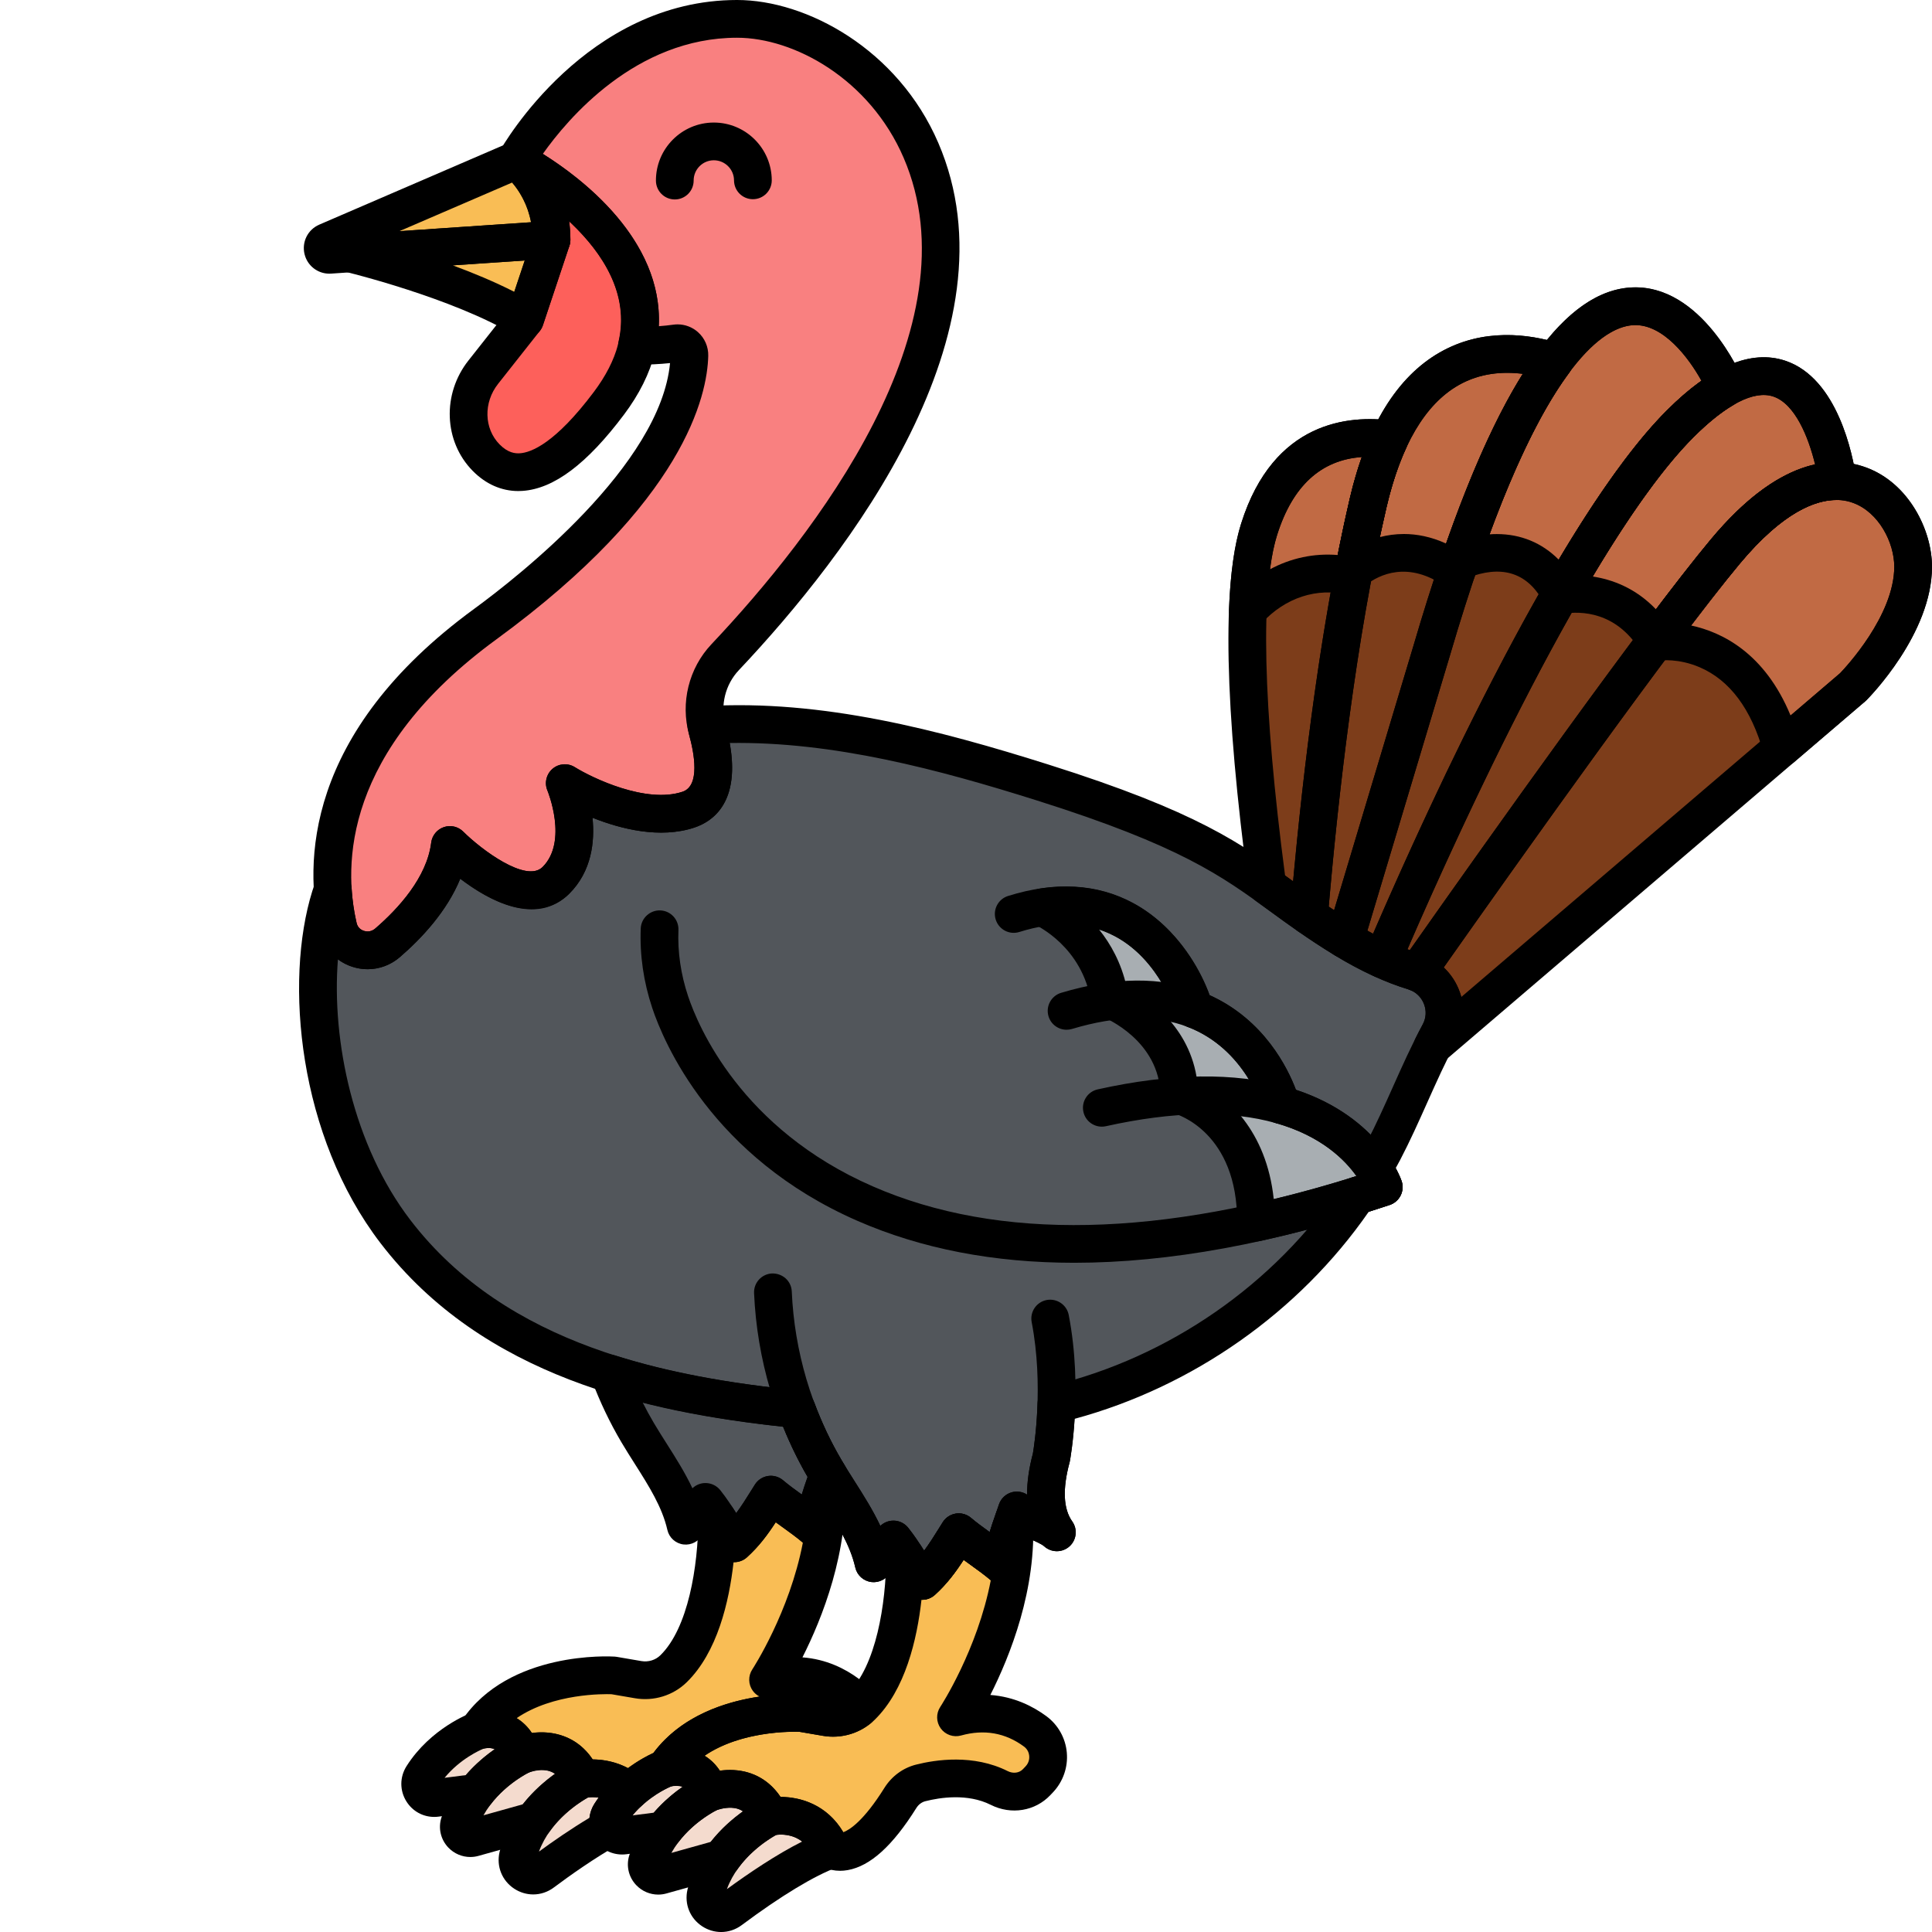 <svg enable-background="new 0 0 256 256" height="512" viewBox="0 0 256 256" width="512" xmlns="http://www.w3.org/2000/svg"><g fill="#7d3d1a"><path d="m173.447 121.365c1.235-14.629 3.629-36.684 7.843-54.743.771-3.303 1.726-6.077 2.812-8.409-5.741-.778-13.659.51-17.254 11.895-2.926 9.266-1.315 29.277 1.092 47.29 1.769 1.273 3.511 2.578 5.507 3.967z"/><path d="m228.6 73.096c-9.098 10.918-29.911 40.239-40.83 55.768 3.153 1.236 4.593 5.015 2.954 8.054-.306.568-.601 1.142-.892 1.72l55.699-47.614s7.968-7.968 7.968-15.936-9.959-19.92-24.899-1.992z"/><path d="m222.624 56.164c-14.505 14.505-32.92 55.737-39.424 70.954 1.353.612 2.732 1.161 4.141 1.588.148.045.288.102.429.158 10.915-15.524 31.729-44.847 40.83-55.768 5.818-6.982 10.876-9.42 14.889-9.339-.453-3.104-4.217-24.241-20.865-7.593z"/><path d="m189.755 86.044-11.531 38.438c1.596.972 3.262 1.861 4.976 2.636 6.504-15.218 24.919-56.449 39.424-70.954 2.144-2.144 4.072-3.655 5.809-4.665l.167-.315s-16.932-39.84-38.845 34.86z"/><path d="m178.071 124.394c.05.031.103.058.153.089l11.531-38.438c5.812-19.815 11.274-31.569 16.163-38.147-6.73-2.094-19.586-2.886-24.629 18.725-4.214 18.059-6.607 40.113-7.843 54.743 1.386.962 2.892 1.965 4.625 3.028z"/></g><path d="m166.847 70.108c-.869 2.752-1.335 6.458-1.502 10.772 3.494-3.8 8.474-5.792 13.904-4.494.628-3.335 1.305-6.612 2.04-9.764.771-3.303 1.726-6.077 2.812-8.409-5.741-.778-13.659.51-17.254 11.895z" fill="#c16a44"/><path d="m181.289 66.622c-.675 2.893-1.298 5.894-1.883 8.945 1.726-1.338 6.985-4.508 13.59.133 4.606-13.709 8.953-22.463 12.921-27.803-6.73-2.093-19.585-2.886-24.628 18.725z" fill="#c16a44"/><path d="m193.487 74.268c3.001-1.184 9.2-2.577 13.01 3.934.094.16.203.308.306.46 5.304-9.244 10.796-17.475 15.82-22.499 2.144-2.144 4.072-3.655 5.809-4.665l.167-.315c.001.001-15.039-35.367-35.112 23.085z" fill="#c16a44"/><path d="m243.489 63.758c-.453-3.104-4.217-24.242-20.865-7.594-5.059 5.059-10.594 13.373-15.933 22.698 2.405-.384 8.628-.617 12.764 5.988 3.589-4.788 6.769-8.902 9.145-11.754 5.818-6.982 10.876-9.42 14.889-9.338z" fill="#c16a44"/><path d="m253.5 75.088c0-7.968-9.96-19.92-24.9-1.992-2.336 2.804-5.448 6.826-8.964 11.512v.44s12.011-1.84 16.454 14.047l9.442-8.071s7.968-7.968 7.968-15.936z" fill="#c16a44"/><path d="m190.724 136.918c1.712-3.175.069-7.166-3.383-8.211-3.249-.984-6.37-2.536-9.27-4.313-12.574-7.71-13.435-12.355-39.919-20.709-14.452-4.558-29.508-8.519-44.562-7.615.042.196.069.395.123.59 1.125 4.063 1.63 9.252-2.485 10.623-7.024 2.342-16.391-3.512-16.391-3.512s3.512 8.196-1.171 12.879-14.049-4.683-14.049-4.683c-.675 5.399-4.852 10.02-8.268 12.966-2.281 1.967-5.853.864-6.532-2.069-.334-1.441-.607-3.132-.722-5.018-.114.321-.225.642-.326.968-3.505 11.273-1.686 30.929 8.638 44.391 12.51 16.314 32.694 21.467 53.145 23.518 1.038 2.803 2.318 5.516 3.84 8.089 2.368 4.004 5.342 7.801 6.377 12.336.589-1.168 2.027-1.989 2.616-3.156 1.553 1.945 2.259 3.544 3.811 5.489 2.096-1.9 3.339-4.056 4.845-6.451 1.742 1.483 4.076 2.934 5.818 4.416.208-2.906.914-4.416 1.876-7.302 1.328 1.195 3.978 1.706 5.307 2.9-1.986-2.789-1.624-6.599-.733-9.905 0 0 .537-2.881.671-7.101 16.043-3.87 30.59-13.912 39.81-27.603 1.176-.365 2.36-.743 3.563-1.143 0 0-.349-1.03-1.313-2.483.43-.744.862-1.487 1.262-2.249 2.668-5.099 4.702-10.598 7.422-15.642z" fill="#52565b"/><path d="m169.752 146.415s-2.4-9.204-11.486-12.68c0 0-4.548-15.914-20.156-13.51.139.061 7.585 3.387 8.942 12.201 0 0 9.089 3.569 9.213 12.707 0 0 10.239 2.672 10.162 16.86 5.317-1.161 10.952-2.71 16.925-4.701-.001.001-2.585-7.752-13.6-10.877z" fill="#a8aeb2"/><path d="m90.867 202.167c.589-1.168 2.027-1.989 2.616-3.156 1.553 1.945 2.259 3.544 3.811 5.489 2.096-1.9 3.339-4.056 4.845-6.451 1.742 1.483 4.076 2.934 5.818 4.416.202-2.821.876-4.337 1.795-7.062-.12-.197-.244-.394-.361-.592-1.522-2.573-2.802-5.286-3.84-8.089-8.493-.852-16.938-2.243-24.809-4.742 1.022 2.718 2.27 5.351 3.749 7.851 2.367 4.005 5.341 7.801 6.376 12.336z" fill="#52565b"/><path d="m102.025 240.741s-6.915 3.305-8.498 10.22c-.43 1.879 1.721 3.273 3.266 2.12 3.522-2.63 9.06-6.465 13.311-8.014-2.43-5.618-8.079-4.326-8.079-4.326z" fill="#f4dbce"/><path d="m102.025 240.741c-2.429-5.618-8.047-3.189-8.047-3.189s-6.153 2.84-8.205 9.026c-.377 1.136.702 2.23 1.856 1.908l8.049-2.25c2.608-3.699 6.347-5.495 6.347-5.495z" fill="#f4dbce"/><path d="m93.978 237.552c-1.261-4.513-5.775-3.252-5.775-3.252s-4.538 1.653-7.322 6.038c-.853 1.344.229 3.078 1.809 2.876l5.242-.671c2.595-3.397 6.046-4.991 6.046-4.991z" fill="#f4dbce"/><path d="m137.168 229.415c-2.319-1.711-5.84-3.161-10.493-1.86 0 0 8.487-12.803 7.687-26.321-.77 2.223-1.325 3.696-1.505 6.212-1.742-1.482-4.076-2.934-5.818-4.416-1.506 2.395-2.749 4.552-4.845 6.451-.938-1.175-1.568-2.225-2.262-3.3-.028 6.478-1.312 15.553-5.79 19.923-1.235 1.206-2.987 1.731-4.688 1.44l-3.262-.56s-12.529-.792-17.99 7.318c0 0 4.513-1.261 5.774 3.252 0 0 5.618-2.429 8.047 3.189 0 0 5.649-1.293 8.078 4.325 0 0 3.321 2.569 9.201-6.831.612-.978 1.573-1.71 2.692-1.993 2.39-.605 6.652-1.218 10.409.672 1.669.839 3.677.577 4.961-.781l.347-.367c1.757-1.855 1.512-4.836-.543-6.353z" fill="#f9bd55"/><path d="m80.881 240.338c.737-1.16 1.597-2.125 2.463-2.922-2.681-2.452-6.219-1.654-6.219-1.654s-6.915 3.305-8.498 10.219c-.43 1.88 1.721 3.273 3.266 2.12 2.387-1.782 5.697-4.105 8.907-5.907-.281-.555-.308-1.243.081-1.856z" fill="#f4dbce"/><path d="m77.125 235.761c-2.429-5.618-8.047-3.189-8.047-3.189s-6.153 2.84-8.205 9.026c-.377 1.136.702 2.23 1.856 1.908l8.049-2.25c2.608-3.699 6.347-5.495 6.347-5.495z" fill="#f4dbce"/><path d="m69.078 232.572c-1.261-4.513-5.775-3.252-5.775-3.252s-4.538 1.653-7.322 6.038c-.853 1.344.229 3.078 1.809 2.876l5.242-.671c2.595-3.397 6.046-4.991 6.046-4.991z" fill="#f4dbce"/><path d="m88.204 234.3s.063-.017.164-.038c-.101.022-.164.038-.164.038 5.461-8.11 17.99-7.318 17.99-7.318l3.262.56c1.523.261 3.084-.138 4.281-1.088-.268-.777-.75-1.49-1.468-2.019-2.319-1.711-5.84-3.161-10.493-1.86 0 0 8.487-12.803 7.687-26.321-.77 2.223-1.325 3.696-1.505 6.212-1.742-1.482-4.076-2.934-5.818-4.416-1.506 2.395-2.749 4.552-4.845 6.451-.938-1.175-1.568-2.225-2.262-3.3-.028 6.478-1.312 15.553-5.79 19.923-1.235 1.206-2.987 1.731-4.688 1.44l-3.262-.56s-12.529-.792-17.99 7.318c0 0 4.513-1.261 5.774 3.252 0 0 5.618-2.429 8.047 3.189 0 0 3.539-.797 6.219 1.654 2.407-2.218 4.861-3.117 4.861-3.117z" fill="#f9bd55"/><path d="m97.667 2.5c-18.732 0-29.269 18.732-29.269 18.732s19.39 9.926 15.998 24.586c1.628.011 3.35-.073 5.176-.322.956-.13 1.799.628 1.776 1.593-.11 4.695-2.863 17.934-27.047 35.607-21.45 15.675-21.39 31.931-19.484 40.166.679 2.933 4.252 4.036 6.532 2.069 3.417-2.946 7.593-7.567 8.268-12.966 0 0 9.366 9.366 14.049 4.683s1.171-12.878 1.171-12.878 9.366 5.854 16.391 3.512c4.115-1.372 3.61-6.56 2.485-10.623-.937-3.385-.046-7.015 2.365-9.568 52.566-55.671 19.848-84.591 1.589-84.591z" fill="#f98080"/><path d="m68.398 21.232s4.683 3.512 4.683 10.537l-3.512 10.537-5.537 7.014c-2.65 3.357-2.621 8.258.376 11.309 2.986 3.041 8.091 3.723 16.284-7.201 14.048-18.732-12.294-32.196-12.294-32.196z" fill="#fd605b"/><path d="m68.398 21.232-25.105 10.83c-.915.395-.583 1.766.411 1.699l29.377-1.992c0-7.025-4.683-10.537-4.683-10.537z" fill="#f9bd55"/><path d="m46.346 33.581s14.442 3.456 23.223 8.724l3.512-10.537z" fill="#f9bd55"/><path d="m43.64 36.263c-1.555 0-2.915-1.058-3.286-2.589-.391-1.607.429-3.251 1.947-3.907l25.107-10.83c.824-.354 1.772-.241 2.49.296.232.174 5.683 4.355 5.683 12.536 0 1.315-1.019 2.405-2.331 2.494l-29.377 1.992c-.078.006-.155.008-.233.008zm24.22-12.075-14.935 6.442 17.442-1.183c-.476-2.519-1.651-4.269-2.507-5.259z"/><path d="m69.569 44.806c-.447 0-.893-.12-1.286-.356-8.354-5.013-22.379-8.403-22.52-8.437-1.201-.288-2.013-1.409-1.909-2.641.104-1.23 1.09-2.202 2.322-2.285l26.735-1.812c.848-.051 1.636.307 2.146.965.51.659.658 1.529.395 2.319l-3.512 10.537c-.24.72-.793 1.292-1.505 1.555-.279.103-.573.155-.866.155zm-9.572-9.645c2.728 1.009 5.56 2.187 8.149 3.507l1.384-4.153z"/><path d="m68.681 65.066c-2.24 0-4.324-.921-6.057-2.686-3.82-3.892-4.059-10.173-.554-14.61l5.266-6.671 3.239-9.72c-.158-5.347-3.547-8.046-3.694-8.16-1.018-.792-1.274-2.235-.582-3.323s2.09-1.477 3.237-.891c.595.305 14.589 7.576 17.32 19.382 1.29 5.57-.112 11.136-4.165 16.54-4.9 6.533-9.303 9.844-13.46 10.12-.184.014-.368.019-.55.019zm6.731-35.749c.108.772.169 1.59.169 2.451 0 .269-.043.535-.128.79l-3.512 10.537c-.092.275-.23.532-.41.759l-5.537 7.014c-1.948 2.468-1.863 5.911.197 8.01 1.126 1.146 2.083 1.223 2.708 1.182 1.451-.097 4.654-1.282 9.792-8.132 3.167-4.224 4.246-8.279 3.298-12.398-.929-4.039-3.692-7.527-6.577-10.213zm-2.331 2.452h.01z"/><path d="m48.712 128.426c-.685 0-1.376-.108-2.052-.33-2.166-.708-3.766-2.453-4.278-4.67-2.057-8.882-2.137-26.246 20.444-42.747 5.866-4.287 24.686-19.041 25.958-32.569-1.429.15-2.878.215-4.405.209-.759-.005-1.475-.354-1.945-.951-.471-.596-.645-1.373-.474-2.112 2.919-12.614-14.524-21.707-14.701-21.797-.604-.311-1.058-.854-1.254-1.504-.196-.651-.119-1.354.215-1.947.459-.819 11.482-20.008 31.447-20.008 9.193 0 21.302 6.499 26.656 18.92 10.79 25.027-11.926 54.529-26.428 69.888-1.794 1.9-2.474 4.653-1.773 7.185 2.712 9.793-1.407 12.764-4.104 13.663-4.571 1.521-9.782.188-13.511-1.3.321 3.171-.1 7.087-3.073 10.061-1.608 1.608-5.283 3.723-11.835-.209-.945-.566-1.83-1.187-2.61-1.778-1.769 4.336-5.146 7.93-8.007 10.396-1.217 1.049-2.726 1.6-4.27 1.6zm41.072-85.445c.993 0 1.956.363 2.706 1.034.891.796 1.385 1.938 1.356 3.132-.122 5.217-3.104 19.321-28.07 37.568-20.261 14.806-20.303 29.901-18.523 37.582.159.688.67.951.961 1.046.249.081.898.216 1.503-.306 3.066-2.644 6.843-6.765 7.42-11.382.118-.948.766-1.745 1.669-2.055.903-.313 1.903-.079 2.579.597 2.383 2.374 8.343 6.852 10.515 4.683 3.391-3.391.668-10.059.64-10.125-.431-1.005-.159-2.173.671-2.884.831-.712 2.025-.801 2.952-.222 2.334 1.45 9.456 4.869 14.275 3.261 2.362-.787 1.557-5.09.866-7.585-1.164-4.207-.031-8.787 2.957-11.951 13.657-14.465 35.128-42.076 25.472-64.476-4.501-10.437-14.507-15.898-22.066-15.898-13.42 0-22.468 10.763-25.736 15.39 5 3.123 15.951 11.315 15.349 22.835.659-.049 1.309-.117 1.955-.206.183-.025.367-.038.549-.038z"/><path d="m89.414 26.429c-1.377 0-2.496-1.114-2.5-2.492-.013-4.23 3.418-7.684 7.648-7.698h.024c4.221 0 7.661 3.426 7.676 7.648.005 1.381-1.11 2.504-2.491 2.509-.003 0-.006 0-.009 0-1.377 0-2.495-1.113-2.5-2.491-.005-1.472-1.204-2.666-2.676-2.666-.003 0-.005 0-.008 0-1.474.005-2.67 1.209-2.665 2.683.004 1.381-1.111 2.504-2.492 2.508-.002-.001-.004-.001-.007-.001z"/><path d="m95.554 256.002c-.864 0-1.731-.249-2.502-.751-1.624-1.058-2.394-2.96-1.961-4.849 1.831-7.999 9.529-11.761 9.856-11.917.166-.079.341-.14.521-.182 2.656-.604 8.356-.182 10.931 5.771.273.632.273 1.349.001 1.981s-.793 1.124-1.44 1.359c-3.025 1.103-7.525 3.826-12.67 7.668-.819.612-1.776.92-2.736.92zm7.294-12.869c-1.059.587-5.008 3.006-6.53 7.19 2.938-2.146 6.591-4.609 9.974-6.309-1.323-1.028-2.841-.959-3.444-.881z"/><path d="m87.219 251.043c-1.085 0-2.142-.441-2.915-1.254-1.021-1.07-1.367-2.603-.904-3.998 2.367-7.132 9.24-10.374 9.531-10.508.255-.111 2.061-.861 4.299-.739 3.198.178 5.717 2.026 7.091 5.205.531 1.229-.001 2.658-1.205 3.242-.06.029-3.228 1.612-5.395 4.686-.332.471-.815.812-1.37.967l-8.049 2.25c-.358.1-.722.149-1.083.149zm7.752-11.195c.003 0-3.892 1.875-6.009 5.67l5.222-1.459c1.398-1.781 2.984-3.124 4.271-4.044-.513-.358-1.04-.453-1.502-.479-1.03-.051-1.974.308-1.982.312z"/><path d="m82.437 245.731c-1.483 0-2.853-.744-3.666-2.023-.923-1.451-.923-3.256-.001-4.709 3.205-5.046 8.361-6.968 8.579-7.048.061-.021.121-.041.183-.058.282-.08 1.787-.455 3.562-.114 2.637.511 4.517 2.321 5.293 5.101.33 1.179-.243 2.423-1.352 2.939-.076.036-2.973 1.437-5.114 4.242-.406.53-1.007.877-1.67.962l-5.243.671c-.193.025-.383.037-.571.037zm6.524-9.042c-.534.224-3.133 1.396-5.153 3.862l2.816-.36c1.288-1.495 2.682-2.633 3.832-3.436-.407-.172-.905-.194-1.495-.066z"/><path d="m122.194 211.98c-.066 0-.134-.003-.201-.008-.688-.056-1.322-.394-1.753-.933-.859-1.077-1.47-2.034-2.06-2.961-.007-.011-.014-.021-.021-.032-.072.087-.129.164-.161.228-.476.939-1.479 1.48-2.535 1.354-1.046-.128-1.899-.897-2.134-1.925-.696-3.053-2.456-5.825-4.318-8.76-.603-.95-1.205-1.899-1.772-2.86-4.411-7.459-6.942-16.014-7.321-24.739-.06-1.38 1.011-2.546 2.39-2.606 1.412-.019 2.547 1.011 2.606 2.39.343 7.907 2.635 15.657 6.629 22.411.541.916 1.116 1.82 1.69 2.727 1.205 1.898 2.435 3.836 3.417 5.924.396-.381.914-.627 1.477-.685.852-.094 1.68.262 2.211.927.859 1.077 1.47 2.034 2.06 2.961.018.027.035.055.053.082.702-.938 1.337-1.957 2.023-3.057l.448-.719c.387-.614 1.021-1.03 1.737-1.141.721-.108 1.448.097 2 .566.722.614 1.571 1.235 2.476 1.887.216-.726.463-1.438.731-2.209.155-.448.321-.925.495-1.448.267-.8.918-1.411 1.732-1.627.691-.182 1.415-.061 2.003.321-.012-1.659.244-3.479.767-5.45.154-.9 1.455-9.015-.161-17.411-.261-1.355.627-2.667 1.982-2.928 1.351-.255 2.667.627 2.928 1.982 1.891 9.824.224 18.973.151 19.356-.012.064-.026.128-.043.191-.947 3.517-.827 6.143.356 7.805.739 1.039.578 2.468-.373 3.316-.953.848-2.39.844-3.337-.008-.356-.321-1.212-.688-1.967-1.012-.088-.038-.177-.076-.267-.114-.412 1.262-.673 2.312-.783 3.848-.066.939-.657 1.762-1.526 2.127-.866.363-1.869.21-2.587-.401-.794-.676-1.744-1.359-2.75-2.084-.265-.19-.532-.383-.799-.577-1.059 1.627-2.2 3.181-3.815 4.644-.461.419-1.06.648-1.678.648z"/><path d="m111.304 247.889c-1.501 0-2.44-.621-2.729-.845-.335-.259-.598-.598-.766-.985-1.584-3.668-5.079-2.916-5.226-2.88-1.176.264-2.374-.339-2.853-1.445-.802-1.855-1.905-2.148-2.778-2.197-1.029-.051-1.973.308-1.981.312-.661.286-1.416.273-2.068-.038-.651-.312-1.137-.889-1.331-1.584-.328-1.172-.88-1.431-1.428-1.537-.632-.123-1.261.019-1.267.02-1.008.282-2.086-.095-2.699-.943-.613-.85-.633-1.991-.047-2.86 6.19-9.195 19.645-8.453 20.221-8.417.088.006.177.016.265.031l3.262.56c.919.154 1.866-.127 2.52-.765 3.671-3.582 5.008-11.721 5.035-18.144.005-1.106.736-2.078 1.798-2.389 1.06-.312 2.201.113 2.803 1.043l.365.57c.017.027.034.054.051.08.703-.938 1.338-1.956 2.024-3.057l.448-.719c.387-.614 1.021-1.03 1.737-1.141.721-.108 1.448.097 2 .566.722.614 1.572 1.234 2.476 1.887.217-.729.465-1.444.734-2.219l.131-.378c.391-1.127 1.53-1.811 2.704-1.658 1.182.163 2.083 1.138 2.154 2.329.559 9.438-3.048 18.398-5.633 23.503 3.188.236 5.689 1.532 7.428 2.814 1.548 1.143 2.534 2.899 2.705 4.82.172 1.934-.495 3.853-1.829 5.263l-.348.367c-2.021 2.137-5.195 2.657-7.9 1.295-3.08-1.55-6.755-.966-8.671-.48-.475.119-.906.445-1.188.896-3.131 5.006-6.104 7.699-9.09 8.231-.368.066-.712.094-1.029.094zm-7.877-9.789c2.613.002 6.145 1.009 8.314 4.68.815-.302 2.686-1.46 5.443-5.869.975-1.556 2.466-2.652 4.2-3.09 2.588-.656 7.612-1.417 12.144.861.718.36 1.53.255 2.021-.265l.348-.367c.479-.507.507-1.084.48-1.383-.026-.291-.15-.84-.693-1.24-2.477-1.826-5.281-2.315-8.336-1.465-1.007.282-2.079-.093-2.694-.937-.614-.845-.64-1.981-.062-2.853.062-.093 4.928-7.56 6.692-16.784-.016-.013-.031-.026-.047-.039-.794-.676-1.744-1.359-2.749-2.083-.266-.191-.533-.384-.8-.578-1.058 1.628-2.2 3.182-3.815 4.645-.485.439-1.131.67-1.772.646-.586 5.268-2.154 11.955-6.211 15.913-1.795 1.753-4.356 2.545-6.857 2.114l-3.108-.533c-.961-.03-7.713-.146-12.568 3.17.808.494 1.489 1.161 2.027 1.982.557-.077 1.185-.119 1.847-.081 2.595.144 4.744 1.39 6.196 3.556z"/><path d="m70.653 251.022c-.864 0-1.731-.25-2.503-.752-1.623-1.058-2.393-2.961-1.96-4.849 1.831-7.998 9.529-11.76 9.856-11.916.169-.08.346-.142.528-.183 1.783-.406 5.578-.384 8.456 2.248.517.473.812 1.14.812 1.84s-.291 1.368-.806 1.843c-.725.669-1.352 1.391-1.867 2.15.374 1.119-.09 2.374-1.147 2.969-3.202 1.798-6.463 4.108-8.635 5.73-.817.613-1.774.92-2.734.92zm7.272-12.856c-1.077.6-4.995 3.016-6.508 7.179 1.862-1.359 4.24-3.008 6.696-4.481.071-.65.29-1.287.656-1.863l.001-.003c.174-.272.356-.542.548-.807-.589-.086-1.096-.06-1.393-.025z"/><path d="m62.318 246.062c-1.086 0-2.142-.441-2.916-1.254-1.021-1.071-1.366-2.604-.901-4 2.365-7.13 9.238-10.372 9.529-10.506 3.239-1.402 8.881-1.338 11.39 4.467.531 1.229-.001 2.659-1.205 3.242-.073.036-3.231 1.619-5.395 4.686-.332.47-.815.812-1.37.966l-8.049 2.25c-.357.101-.721.149-1.083.149zm7.731-11.186c.005 0-3.875 1.875-5.986 5.661l5.221-1.46c1.393-1.772 2.972-3.11 4.254-4.03-1.259-.889-2.759-.469-3.489-.171z"/><path d="m57.536 240.751c-1.483 0-2.853-.744-3.666-2.024-.923-1.451-.922-3.255.001-4.709 3.203-5.044 8.359-6.967 8.577-7.046.06-.022.121-.042.183-.06 2.782-.774 7.436-.091 8.854 4.987.33 1.179-.242 2.422-1.352 2.938-.068.033-2.97 1.435-5.114 4.243-.406.531-1.007.877-1.67.962l-5.242.671c-.191.025-.381.038-.571.038zm6.545-9.05c-.486.201-3.126 1.372-5.173 3.87l2.815-.36c1.287-1.493 2.679-2.63 3.828-3.432-.529-.233-1.103-.167-1.47-.078z"/><path d="m97.295 207c-.066 0-.134-.003-.2-.008-.688-.056-1.322-.393-1.753-.932-.861-1.078-1.472-2.037-2.062-2.964-.007-.01-.013-.021-.02-.03-.072.087-.13.165-.161.229-.476.939-1.489 1.479-2.535 1.354-1.046-.128-1.899-.897-2.134-1.925-.696-3.052-2.455-5.822-4.316-8.756-.604-.951-1.206-1.902-1.775-2.864-1.524-2.578-2.849-5.352-3.937-8.244-.337-.896-.133-1.906.526-2.601s1.657-.952 2.57-.662c6.813 2.164 14.763 3.681 24.302 4.638.95.095 1.764.724 2.096 1.619.998 2.694 2.225 5.28 3.647 7.686l.345.564c.384.631.469 1.398.233 2.099-.149.441-.292.852-.427 1.241-.685 1.97-1.098 3.158-1.244 5.201-.067.94-.657 1.763-1.526 2.127-.868.364-1.869.21-2.588-.402-.792-.675-1.742-1.358-2.747-2.082-.266-.191-.533-.384-.801-.578-1.058 1.627-2.199 3.18-3.814 4.644-.461.417-1.061.646-1.679.646zm-3.812-10.489c.756 0 1.477.343 1.954.94.858 1.076 1.469 2.033 2.059 2.959.018.028.035.056.054.084.701-.938 1.335-1.953 2.021-3.052l.453-.724c.386-.615 1.021-1.031 1.737-1.141.715-.111 1.446.098 2 .567.721.613 1.57 1.234 2.474 1.885.217-.731.467-1.449.736-2.228.013-.036.025-.073.039-.11-1.222-2.108-2.307-4.336-3.238-6.643-6.959-.754-13.106-1.814-18.617-3.216.469.932.966 1.841 1.487 2.725.543.917 1.118 1.823 1.693 2.729 1.204 1.898 2.434 3.835 3.415 5.921.396-.381.914-.627 1.477-.685.085-.007.171-.011.256-.011z"/><path d="m83.344 239.916c-.604 0-1.21-.219-1.688-.655-1.651-1.511-3.912-1.073-4.008-1.055-1.157.238-2.35-.368-2.818-1.452-.802-1.855-1.906-2.149-2.778-2.197-1.042-.061-1.973.307-1.981.311-.662.286-1.416.273-2.068-.038-.651-.312-1.137-.889-1.331-1.584-.531-1.898-2.062-1.695-2.694-1.517-1.009.277-2.086-.096-2.7-.945-.613-.849-.632-1.99-.046-2.859 6.19-9.194 19.65-8.456 20.221-8.416.089.006.178.016.266.031l3.262.56c.927.157 1.866-.126 2.519-.766 3.67-3.581 5.008-11.721 5.036-18.144.005-1.106.736-2.079 1.799-2.389 1.063-.312 2.202.113 2.802 1.045l.36.562c.019.029.037.059.056.087.701-.937 1.335-1.953 2.021-3.052l.453-.724c.386-.615 1.02-1.031 1.737-1.141.715-.111 1.446.098 2 .567.721.614 1.57 1.234 2.475 1.886.216-.728.464-1.441.732-2.216l.132-.38c.391-1.127 1.53-1.814 2.704-1.658 1.182.163 2.083 1.138 2.154 2.329.559 9.437-3.048 18.398-5.633 23.503 3.188.236 5.689 1.532 7.428 2.814 1.087.803 1.898 1.915 2.347 3.216.346 1.002.021 2.113-.81 2.772-1.756 1.395-4.04 1.976-6.257 1.594l-3.109-.533c-1.146-.039-10.645-.193-15.189 5.597-.268.781-.916 1.412-1.773 1.621-.456.191-2.214.989-3.923 2.564-.482.441-1.091.662-1.698.662zm-4.808-6.784c1.383.01 3.072.296 4.676 1.152 1.363-1.013 2.6-1.657 3.364-2.008 3.724-4.989 9.666-6.819 14.068-7.472-.346-.175-.652-.432-.891-.759-.614-.845-.64-1.981-.062-2.852.062-.094 4.928-7.561 6.692-16.785-.016-.014-.031-.026-.048-.04-.792-.675-1.742-1.358-2.747-2.082-.266-.191-.533-.384-.801-.578-1.058 1.627-2.199 3.18-3.814 4.644-.484.438-1.112.658-1.773.646-.587 5.269-2.154 11.956-6.211 15.914-1.796 1.752-4.355 2.543-6.855 2.114l-3.109-.533c-.958-.033-7.712-.146-12.569 3.17.759.464 1.454 1.105 2.019 1.963 2.7-.363 5.962.359 8.061 3.506z"/><path d="m122.194 211.98c-.066 0-.134-.003-.201-.008-.688-.056-1.322-.394-1.753-.933-.859-1.077-1.47-2.034-2.06-2.961-.007-.011-.014-.021-.021-.033-.071.087-.128.164-.159.227-.475.941-1.49 1.49-2.535 1.356-1.046-.127-1.9-.897-2.135-1.925-.696-3.053-2.456-5.825-4.318-8.76-.603-.95-1.205-1.899-1.772-2.86-1.315-2.224-2.479-4.583-3.468-7.033-17.936-1.925-39.763-6.608-53.349-24.325-10.883-14.19-12.78-34.629-9.042-46.655.111-.356.232-.707.356-1.058.395-1.123 1.52-1.819 2.704-1.645 1.178.164 2.076 1.136 2.148 2.323.097 1.575.319 3.125.663 4.606.159.688.67.951.961 1.046.249.081.898.216 1.503-.306 3.066-2.644 6.843-6.765 7.42-11.382.118-.948.766-1.745 1.669-2.055.903-.313 1.903-.079 2.579.597 2.383 2.374 8.343 6.852 10.515 4.683 3.413-3.414.665-10.065.637-10.132-.424-1.005-.148-2.171.681-2.878.831-.709 2.021-.799 2.945-.221 2.334 1.45 9.456 4.866 14.274 3.26 2.363-.787 1.558-5.09.867-7.584-.054-.194-.094-.391-.13-.588l-.028-.146c-.152-.713.014-1.456.454-2.036.441-.58 1.113-.939 1.841-.982 15.481-.93 31.001 3.165 45.463 7.727 19.782 6.239 25.603 10.488 32.342 15.408 2.385 1.741 4.851 3.541 8.132 5.554 3.083 1.889 5.926 3.215 8.688 4.052 2.366.717 4.267 2.447 5.215 4.746.947 2.3.818 4.867-.356 7.044-1.374 2.55-2.607 5.308-3.801 7.976-1.128 2.522-2.295 5.132-3.608 7.641-.187.356-.381.709-.578 1.061.521.962.75 1.611.782 1.708.214.631.168 1.32-.128 1.916-.297.597-.818 1.05-1.45 1.26-.936.312-1.86.608-2.778.897-9.209 13.285-23.29 23.188-38.974 27.439-.204 3.318-.604 5.489-.623 5.596-.013.065-.027.129-.044.193-.948 3.515-.829 6.141.354 7.803.739 1.038.579 2.467-.372 3.315s-2.389.844-3.336-.006c-.356-.321-1.211-.688-1.965-1.011-.089-.038-.179-.077-.27-.116-.412 1.263-.673 2.312-.783 3.848-.066.939-.657 1.762-1.526 2.127-.866.364-1.869.21-2.587-.401-.794-.676-1.744-1.359-2.749-2.083-.266-.191-.533-.384-.8-.578-1.058 1.628-2.2 3.182-3.815 4.645-.462.418-1.061.647-1.679.647zm-3.81-10.489c.756 0 1.477.343 1.954.94.859 1.077 1.47 2.034 2.06 2.961.018.027.035.055.053.082.702-.938 1.337-1.957 2.023-3.057l.448-.719c.387-.614 1.021-1.03 1.737-1.141.721-.108 1.448.097 2 .566.722.614 1.572 1.234 2.476 1.887.216-.727.464-1.439.732-2.212.155-.448.321-.924.495-1.447.267-.8.919-1.411 1.734-1.626.686-.181 1.413-.061 1.999.32-.011-1.658.245-3.478.769-5.449.084-.488.502-3.071.614-6.638.036-1.125.818-2.087 1.913-2.352 15.501-3.739 29.47-13.423 38.323-26.569.317-.473.788-.822 1.332-.991.235-.073.471-.146.708-.221-.323-.725-.286-1.569.119-2.27l.069-.119c.39-.674.78-1.347 1.142-2.037 1.242-2.372 2.377-4.909 3.474-7.362 1.23-2.751 2.502-5.595 3.965-8.308v-.001c.459-.85.508-1.857.134-2.765-.373-.906-1.117-1.586-2.041-1.866-3.177-.963-6.399-2.459-9.853-4.574-3.453-2.118-6.002-3.979-8.467-5.777-6.384-4.661-11.896-8.687-30.897-14.68-13.067-4.121-26.985-7.826-40.709-7.616 1.421 7.847-2.216 10.384-4.673 11.202-4.571 1.522-9.782.188-13.51-1.299.321 3.171-.1 7.087-3.073 10.061-4.384 4.382-10.673.907-14.452-1.97-1.771 4.327-5.144 7.916-8 10.379-1.758 1.515-4.122 1.989-6.322 1.271-.691-.227-1.325-.558-1.884-.977-.854 10.797 2.05 24.699 9.613 34.562 12.809 16.703 34.203 20.826 51.41 22.552.95.095 1.764.724 2.096 1.619.998 2.694 2.225 5.28 3.647 7.686.541.916 1.116 1.82 1.69 2.727 1.205 1.898 2.435 3.836 3.417 5.924.396-.381.914-.627 1.477-.685.087-.007.173-.011.258-.011zm62.6-43.394h.01z"/><path d="m142.344 167.325c-10.649 0-20.243-1.85-28.719-5.553-19.328-8.444-25.703-23.722-27.197-28.203-1.154-3.463-1.669-7.009-1.528-10.537.056-1.381 1.241-2.453 2.598-2.398 1.379.055 2.453 1.218 2.398 2.598-.116 2.922.313 5.869 1.276 8.757 1.328 3.986 7.018 17.584 24.455 25.202 16.665 7.281 38.221 6.824 64.107-1.352-1.518-2.152-4.658-5.314-10.665-7.019-.853-.242-1.513-.917-1.736-1.774-.02-.07-2.241-8.021-9.961-10.976-.735-.281-1.295-.893-1.511-1.649-.019-.064-2.152-7.184-8.117-10.382-3.525-1.89-7.788-2.072-12.674-.547-1.321.417-2.72-.322-3.132-1.64s.322-2.721 1.64-3.132c6.238-1.951 11.813-1.635 16.575.938 6.214 3.354 9.123 9.588 10.111 12.202 7.258 3.265 10.386 9.708 11.451 12.543 11.08 3.669 13.89 11.744 14.008 12.099.209.629.16 1.315-.136 1.909-.297.593-.816 1.044-1.445 1.254-15.32 5.106-29.287 7.66-41.798 7.66z"/><path d="m173.446 123.865c-.502 0-1.002-.151-1.428-.448-1.338-.931-2.563-1.825-3.76-2.697-.597-.436-1.187-.865-1.779-1.292-.559-.402-.927-1.017-1.018-1.698-3.212-24.028-3.547-40.304-.998-48.374 4.302-13.623 14.358-14.377 19.973-13.62.787.107 1.477.582 1.857 1.278.382.697.408 1.534.073 2.255-1.058 2.271-1.947 4.936-2.644 7.922-4.138 17.734-6.518 39.363-7.786 54.385-.075.891-.619 1.673-1.428 2.053-.337.158-.7.236-1.062.236zm-3.17-7.861c.309.225.618.449.93.677.045.032.089.065.135.099 1.358-14.825 3.697-34.365 7.514-50.726.455-1.949.988-3.785 1.594-5.492-5.406.372-9.172 3.824-11.217 10.3-2.258 7.148-1.896 22.744 1.044 45.142z"/><path d="m189.832 141.139c-.544 0-1.089-.177-1.543-.532-.937-.735-1.226-2.028-.69-3.092.302-.599.607-1.194.924-1.782.441-.817.506-1.752.183-2.633-.321-.878-.995-1.573-1.848-1.908-.715-.279-1.261-.872-1.482-1.607-.221-.734-.092-1.53.35-2.157 11.401-16.217 31.884-45.046 40.954-55.931 8.999-10.799 16.144-11.17 20.549-9.57 5.698 2.062 8.772 8.321 8.772 13.162 0 8.902-8.345 17.349-8.7 17.704-.046.046-.094.091-.144.133l-55.7 47.614c-.468.398-1.046.599-1.625.599zm1.466-12.945c.928.872 1.653 1.959 2.103 3.186.088.239.163.48.229.725l50.193-42.907c.687-.714 7.177-7.62 7.177-14.11 0-3.185-2.048-7.221-5.475-8.461-4.1-1.485-9.431 1.381-15.005 8.07-8.579 10.294-27.648 37.063-39.222 53.497zm37.302-55.097h.01z"/><path d="m187.769 131.364c-.308 0-.619-.057-.919-.176-.097-.038-.165-.068-.237-.09-1.384-.419-2.839-.977-4.443-1.703-1.239-.561-1.802-2.009-1.268-3.26 7.133-16.689 25.305-57.09 39.955-71.739 5.881-5.881 11.154-8.102 15.683-6.603 6.969 2.312 8.975 12.527 9.424 15.603.106.728-.113 1.465-.599 2.016-.487.55-1.156.864-1.926.845-.046 0-.094-.001-.141-.001-2.655 0-6.988 1.494-12.777 8.441-8.966 10.759-29.352 39.456-40.706 55.604-.48.682-1.251 1.063-2.046 1.063zm-1.272-5.582c.103.038.204.075.306.112 11.569-16.438 31.076-43.838 39.876-54.398 4.693-5.632 9.335-8.962 13.837-9.938-.882-3.646-2.667-8.062-5.551-9.019-2.539-.846-6.201 1.02-10.573 5.392-13.652 13.653-31.388 52.823-37.895 67.851zm36.127-69.618h.01z"/><path d="m183.2 129.618c-.352 0-.703-.074-1.029-.222-1.756-.793-3.521-1.729-5.247-2.778-.972-.592-1.422-1.765-1.095-2.854l11.53-38.434c9.151-31.192 18.559-46.647 28.757-47.242 9.299-.542 14.564 11.601 14.784 12.118.295.692.261 1.481-.091 2.147l-.168.315c-.219.413-.549.757-.953.991-1.625.945-3.407 2.382-5.297 4.271-14.428 14.428-33.416 57.355-38.893 70.169-.264.618-.766 1.104-1.392 1.348-.291.115-.598.171-.906.171zm-2.014-6.306c.251.139.503.274.755.407 7.737-17.89 24.932-55.338 38.916-69.322 1.573-1.574 3.112-2.895 4.594-3.944-1.701-3.072-5.135-7.606-9.052-7.372-4.347.261-13.276 6.28-24.244 43.668-.001.005-.002.01-.004.015zm8.57-37.268h.01z"/><path d="m178.224 126.982c-.452 0-.902-.123-1.299-.363l-.135-.078c-.009-.006-.018-.011-.026-.017-1.587-.973-3.095-1.96-4.744-3.106-.733-.51-1.14-1.373-1.064-2.263 1.282-15.188 3.693-37.074 7.899-55.102 2.239-9.595 6.247-16.104 11.911-19.348 5.742-3.287 11.814-2.465 15.895-1.195.774.24 1.384.842 1.635 1.612s.113 1.615-.37 2.266c-5.275 7.097-10.581 19.666-15.77 37.358l-11.537 38.454c-.223.741-.775 1.338-1.498 1.615-.291.113-.595.167-.897.167zm-2.162-6.855c.24.162.479.321.716.478l10.584-35.279c4.677-15.944 9.52-27.958 14.422-35.788-2.638-.337-5.686-.12-8.533 1.508-4.41 2.525-7.615 7.958-9.526 16.146-4.007 17.17-6.367 37.994-7.663 52.935z"/><path d="m165.344 83.381c-.32 0-.644-.062-.952-.188-.969-.399-1.586-1.361-1.545-2.408.188-4.838.716-8.576 1.617-11.429 4.302-13.623 14.358-14.377 19.973-13.62.787.107 1.477.582 1.857 1.278.382.697.408 1.534.073 2.255-1.058 2.271-1.947 4.936-2.644 7.922-.686 2.937-1.364 6.187-2.018 9.659-.127.672-.523 1.263-1.098 1.635s-1.275.493-1.941.334c-4.185-1.001-8.368.367-11.481 3.755-.483.525-1.156.807-1.841.807zm15.104-22.819c-5.406.372-9.172 3.824-11.217 10.3-.395 1.25-.711 2.777-.946 4.57 2.766-1.49 5.833-2.144 8.966-1.89.524-2.654 1.062-5.165 1.604-7.488.455-1.95.988-3.785 1.593-5.492zm-13.6 9.546h.01z"/><path d="m192.996 78.2c-.508 0-1.011-.155-1.438-.454-4.967-3.49-8.785-1.626-10.62-.203-.824.638-1.953.699-2.84.155s-1.344-1.58-1.147-2.602c.64-3.337 1.263-6.295 1.903-9.043 2.239-9.595 6.247-16.104 11.911-19.348 5.742-3.287 11.814-2.465 15.895-1.195.774.24 1.384.842 1.635 1.612s.113 1.615-.37 2.266c-4.179 5.623-8.404 14.743-12.559 27.107-.252.748-.841 1.334-1.591 1.579-.254.085-.517.126-.779.126zm-6.977-7.442c1.698 0 3.584.347 5.597 1.267 3.328-9.469 6.735-17.005 10.169-22.487-2.641-.337-5.687-.12-8.534 1.508-4.41 2.525-7.615 7.958-9.526 16.146-.297 1.271-.59 2.59-.883 3.975.961-.25 2.026-.409 3.177-.409z"/><path d="m206.804 81.163c-.826 0-1.602-.408-2.067-1.095l-.07-.102c-.114-.163-.226-.328-.326-.501-2.143-3.662-5.488-4.626-9.935-2.872-.907.357-1.94.155-2.646-.518-.705-.675-.954-1.697-.637-2.619 8.063-23.482 16.316-35.052 25.229-35.37 9.137-.29 14.333 11.61 14.549 12.118.295.693.261 1.482-.091 2.148l-.168.315c-.218.413-.549.757-.953.991-1.625.945-3.407 2.382-5.297 4.271-4.374 4.374-9.562 11.768-15.42 21.976-.429.747-1.212 1.222-2.073 1.254-.032.003-.064.004-.095.004zm-8.465-10.396c3.163 0 5.986 1.158 8.201 3.393 5.316-8.933 10.125-15.571 14.316-19.763 1.573-1.574 3.111-2.895 4.593-3.943-1.682-3.035-5.015-7.51-8.928-7.369-3.464.13-10.41 4.016-19.148 27.718.325-.025.648-.036.966-.036z"/><path d="m219.455 87.35c-.035 0-.069-.001-.104-.002-.823-.035-1.577-.473-2.015-1.171-3.21-5.128-7.803-5.24-10.25-4.847-.954.158-1.905-.256-2.451-1.048-.548-.792-.591-1.828-.113-2.663 6.124-10.694 11.619-18.507 16.335-23.223 5.881-5.881 11.154-8.102 15.683-6.603 6.969 2.312 8.975 12.527 9.424 15.603.106.728-.113 1.465-.599 2.016-.487.55-1.156.864-1.926.845-.046 0-.094-.001-.141-.001-2.655 0-6.988 1.494-12.777 8.441-2.188 2.625-5.237 6.546-9.065 11.651-.474.632-1.216 1.002-2.001 1.002zm-8.424-10.96c2.576.388 5.683 1.514 8.392 4.348 2.973-3.921 5.407-7.021 7.256-9.241 4.693-5.632 9.335-8.962 13.837-9.938-.882-3.646-2.667-8.062-5.551-9.019-2.539-.846-6.201 1.02-10.573 5.392-3.855 3.855-8.341 10.053-13.361 18.458z"/><path d="m236.09 101.596c-.243 0-.488-.035-.728-.108-.816-.248-1.45-.896-1.68-1.718-1.629-5.824-4.479-9.646-8.472-11.357-2.821-1.209-5.172-.895-5.196-.893-.721.111-1.454-.099-2.007-.574-.554-.475-.872-1.167-.872-1.896v-.44c0-.541.176-1.067.5-1.5 3.795-5.058 6.838-8.965 9.043-11.612 8.999-10.799 16.144-11.17 20.549-9.57 5.698 2.062 8.772 8.321 8.772 13.162 0 8.902-8.345 17.349-8.7 17.704-.046.046-.094.091-.144.133l-9.442 8.071c-.457.391-1.035.598-1.623.598zm-12.015-18.716c4.067.869 9.761 3.626 13.185 11.927l6.562-5.609c.688-.714 7.178-7.62 7.178-14.11 0-3.185-2.048-7.221-5.475-8.461-4.1-1.485-9.431 1.381-15.005 8.07-1.662 1.994-3.823 4.739-6.445 8.183zm21.457 8.144h.01z"/><path d="m166.427 164.493c-.567 0-1.124-.193-1.573-.557-.59-.479-.931-1.198-.927-1.957.065-11.944-7.973-14.338-8.314-14.434-1.067-.299-1.832-1.271-1.848-2.379-.1-7.3-7.329-10.293-7.637-10.417-.818-.33-1.413-1.07-1.547-1.942-1.134-7.359-7.225-10.18-7.483-10.296-1.01-.454-1.607-1.522-1.458-2.619.149-1.098.995-1.97 2.089-2.138 13.216-2.034 20.278 7.753 22.561 14.116 7.241 3.269 10.362 9.7 11.427 12.532 11.08 3.669 13.89 11.744 14.008 12.099.209.629.16 1.316-.136 1.909-.297.593-.816 1.044-1.446 1.254-5.885 1.961-11.665 3.565-17.182 4.771-.178.04-.357.058-.534.058zm-7.781-21.147c3.896 1.768 9.177 6.465 10.13 15.544 3.565-.856 7.232-1.878 10.957-3.052-1.518-2.152-4.658-5.313-10.664-7.018-.85-.241-1.509-.913-1.734-1.766-.037-.136-2.271-8.042-9.963-10.984-.734-.281-1.294-.892-1.51-1.648-.129-.438-2.661-8.765-10.219-11.246 1.528 1.903 2.917 4.384 3.627 7.538 2.656 1.395 8.471 5.255 9.376 12.632z"/><path d="m145.995 149.288c-1.146 0-2.18-.793-2.438-1.959-.3-1.348.55-2.683 1.898-2.982 9.733-2.163 18.138-2.277 24.979-.337 1.328.377 2.101 1.759 1.724 3.087s-1.759 2.098-3.087 1.724c-6.035-1.712-13.615-1.573-22.531.407-.184.041-.365.06-.545.06z"/><path d="m141.327 136.447c-1.075 0-2.068-.699-2.394-1.782-.396-1.323.354-2.717 1.676-3.113 7.05-2.114 13.291-2.165 18.55-.151 1.29.494 1.935 1.939 1.441 3.229-.493 1.29-1.938 1.935-3.229 1.441-4.205-1.609-9.362-1.52-15.325.271-.239.071-.481.105-.719.105z"/></svg>